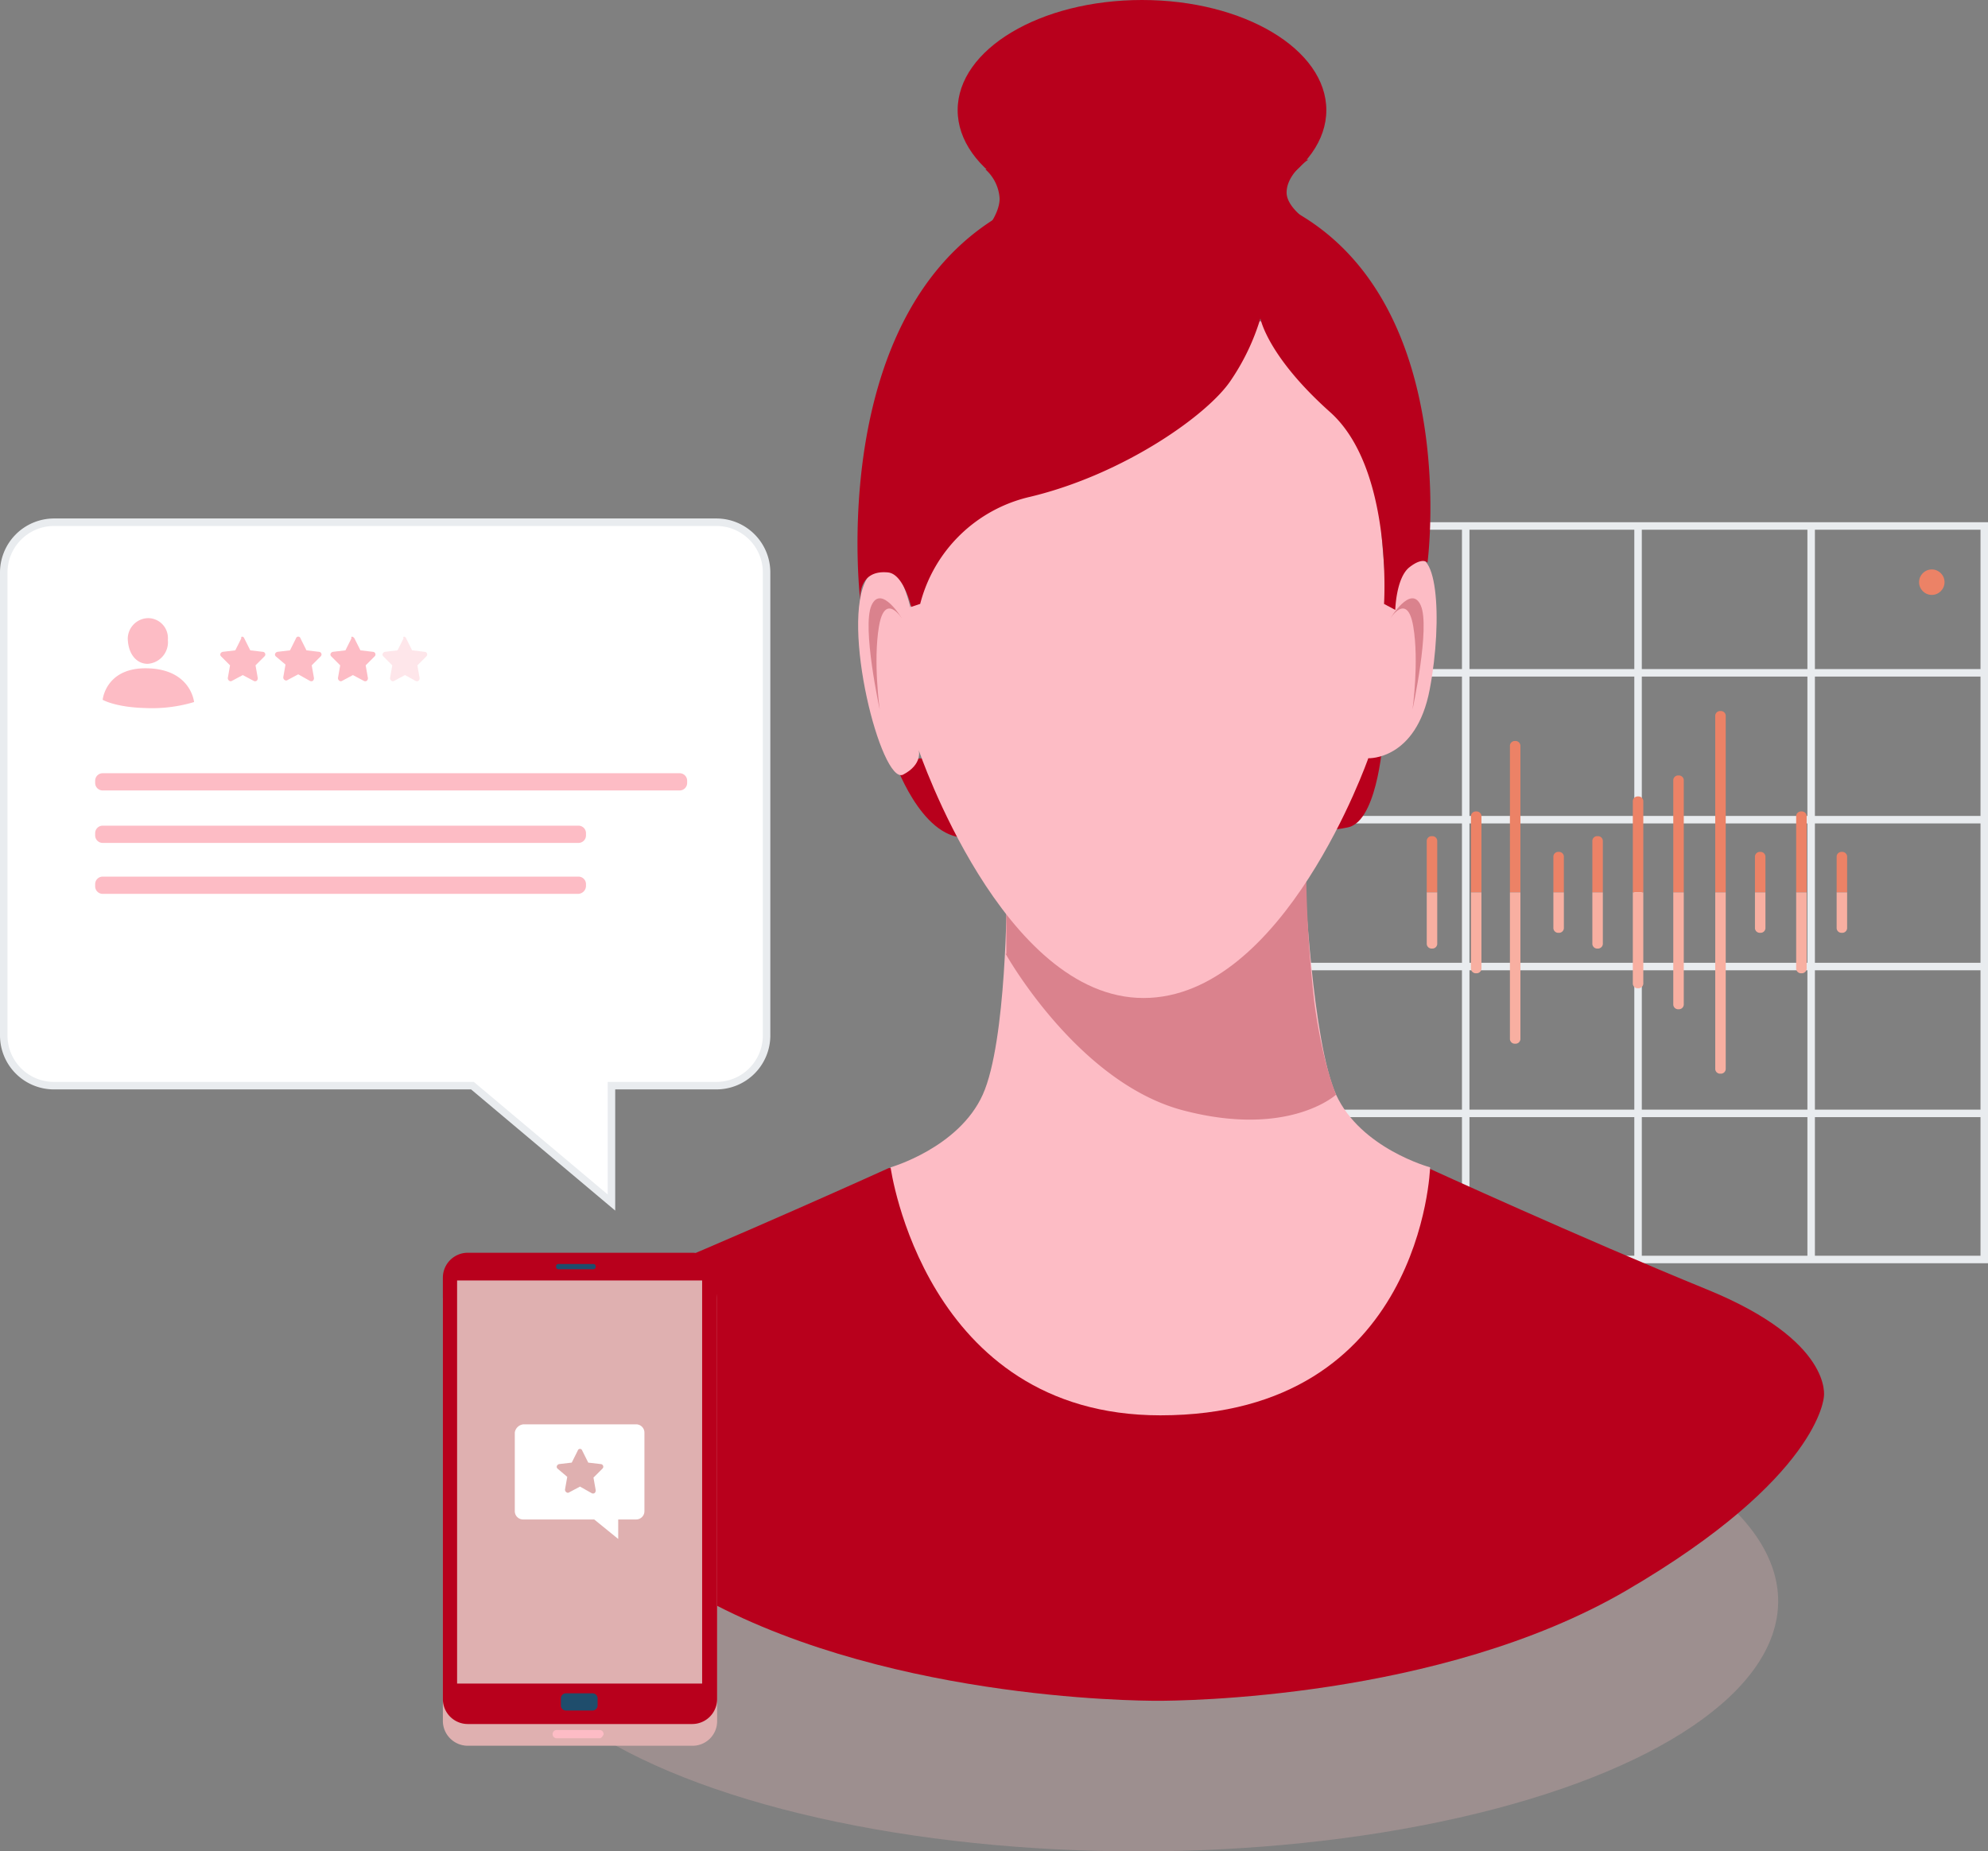 <svg xmlns="http://www.w3.org/2000/svg" width="265.3" height="247.1" viewBox="0 0 265.3 247.1"><rect x="0" y="0" width="265.3" height="247.1" fill="#808080" stroke="none"/><g data-name="Слой 2"><g data-name="Layer 1"><g fill="none" stroke="#e9ecef" stroke-miterlimit="10" data-name="&lt;Группа&gt;"><path d="M172.5 70.2h92.3v97.9h-92.3zM172.5 148.6h92.3M172.5 129h92.3M264.8 109.4h-92.3M172.5 89.8h92.3M241.7 70.2v97.9M218.6 70.2v97.9M195.6 70.2v97.9" data-name="&lt;Контур&gt;"/></g><ellipse cx="151.9" cy="213.7" fill="#dfb0b0" data-name="&lt;Контур&gt;" opacity=".3" rx="85.4" ry="33.4" style="isolation:isolate"/><g data-name="&lt;Группа&gt;"><path fill="#b8001c" d="M227.8 172.1c-16.9-6.9-37.2-16.2-37.2-16.2l-35.9.6h-.4l-35.7-.6s-20.5 9.3-37.4 16.2-14.1 13-14.1 13-1 12.1 24.9 27.2c24.8 14.5 59.6 14.7 62.5 14.7s37.6-.2 62.5-14.7c25.9-15.1 26.4-25.9 26.4-25.9s1.3-7.4-15.6-14.3z" data-name="&lt;Контур&gt;"/><path fill="#fdbcc5" d="M178.3 146.1c-3.2-7.1-4.2-29-4.2-29l-19.05 2.1h-20.7s0 19.8-3.2 26.9-12.3 9.7-12.3 9.7 4.5 33.1 36 33.1c35 0 36-33.1 36-33.1s-9.25-2.5-12.55-9.7z" data-name="&lt;Контур&gt;"/><path fill="#DA828D" d="M134.2 127.3s9.6 17.2 23.7 20.9 20.4-2.1 20.4-2.1-1.8-4.1-2.9-12.3a169 169 0 0 1-1.1-18.6l-40 4.1v8z" data-name="&lt;Контур&gt;"/><path fill="#b8001c" d="M119.3 101.4s3.5 10.4 9.5 10.4 47.8 0 51.5-1.5 4.3-12.1 4.3-12.1z" data-name="&lt;Контур&gt;"/><path fill="#fdbcc5" d="M122.6 100.1s11.2 33.1 30 33.1 30-32 30-32 6.4.3 8.2-9.2 1-20.3-2.8-16.8c-3.5 3.3-2.8 6.5-2.8 6.5l-3-37.6-52.7-4.5-8 41.5s-2.2-9.9-5.8-3.9 1.9 27.5 4.8 26.2c2.7-1.4 2.1-3.3 2.1-3.3z" data-name="&lt;Контур&gt;"/><path fill="#b8001c" d="M122.8 80.6a19.68 19.68 0 0 1 14.7-14.3c12.5-3 23.8-11 26.8-15.6a30.1 30.1 0 0 0 3.9-8.2s.9 5 9.3 12.5 7.2 25.6 7.2 25.6l1.5.8s.1-4.3 1.9-5.7 2.4-.6 2.4-.6 6.8-51-36.5-51.3c-46.1-.3-39.2 56.3-39.2 56.3s-.4-4.1 3.7-3.7c2.1.2 3.1 4.6 3.1 4.6z" data-name="&lt;Контур&gt;"/><path fill="#DA828D" d="M117.4 94.7s-2.4-11-1.1-13.9 4.1 1.8 4.1 1.8-2.3-3.7-3.1 1 .1 11.1.1 11.1zM188.5 94.7s2.4-11 1.1-13.9-4.1 1.8-4.1 1.8 2.3-3.7 3.1 1-.1 11.1-.1 11.1z" data-name="&lt;Контур&gt;"/><ellipse cx="152.4" cy="14.7" fill="#b8001c" data-name="&lt;Контур&gt;" rx="24.6" ry="14.7"/><path fill="#b8001c" d="M131.5 22.6a5.67 5.67 0 0 1 1.9 3.9c0 2.3-2.4 4.9-2.4 4.9l45.2-.8s-4.5-2.4-4.5-4.9 2.9-4.4 2.9-4.4z" data-name="&lt;Контур&gt;"/></g><g fill="#ec8266" data-name="&lt;Группа&gt;"><path d="M191.8 119.1h-1.4v-6.9a.65.65 0 0 1 .6-.6h.2a.65.65 0 0 1 .6.6v6.9zM213.9 119.1h-1.4v-6.9a.65.65 0 0 1 .6-.6h.2a.65.65 0 0 1 .6.6v6.9zM208.7 119.1h-1.4v-4.8a.65.65 0 0 1 .6-.6h.2a.65.65 0 0 1 .6.6v4.8zM235.6 119.1h-1.4v-4.8a.65.65 0 0 1 .6-.6h.2a.65.65 0 0 1 .6.6v4.8zM246.5 119.1h-1.4v-4.8a.65.65 0 0 1 .6-.6h.2a.65.65 0 0 1 .6.6v4.8zM197.7 119.1h-1.4v-10.2a.65.65 0 0 1 .6-.6h.2a.65.65 0 0 1 .6.6v10.2zM202.9 119.1h-1.4V99.5a.65.65 0 0 1 .6-.6h.2a.65.65 0 0 1 .6.6v19.6zM230.3 119.1h-1.4V95.5a.65.65 0 0 1 .6-.6h.2a.65.65 0 0 1 .6.6v23.6zM224.7 119.1h-1.4v-15a.65.65 0 0 1 .6-.6h.2a.65.65 0 0 1 .6.6v15zM219.3 119.1h-1.4v-12.2a.65.65 0 0 1 .6-.6h.2a.65.65 0 0 1 .6.6v12.2zM241.1 119.1h-1.4v-10.2a.65.65 0 0 1 .6-.6h.2a.65.65 0 0 1 .6.6v10.2z" data-name="&lt;Контур&gt;"/></g><g fill="#f8afa1" data-name="&lt;Группа&gt;"><path d="M191.8 119.1h-1.4v6.9a.65.65 0 0 0 .6.6h.2a.65.65 0 0 0 .6-.6v-6.9zM213.9 119.1h-1.4v6.9a.65.65 0 0 0 .6.6h.2a.65.65 0 0 0 .6-.6v-6.9zM208.7 119.1h-1.4v4.8a.65.65 0 0 0 .6.6h.2a.65.65 0 0 0 .6-.6v-4.8zM235.6 119.1h-1.4v4.8a.65.65 0 0 0 .6.6h.2a.65.65 0 0 0 .6-.6v-4.8zM246.5 119.1h-1.4v4.8a.65.65 0 0 0 .6.6h.2a.65.65 0 0 0 .6-.6v-4.8zM197.7 119.1h-1.4v10.2a.65.65 0 0 0 .6.6h.2a.65.65 0 0 0 .6-.6v-10.2zM202.9 119.1h-1.4v19.6a.65.65 0 0 0 .6.6h.2a.65.65 0 0 0 .6-.6v-19.6zM230.3 119.1h-1.4v23.6a.65.65 0 0 0 .6.6h.2a.65.65 0 0 0 .6-.6v-23.6zM224.7 119.1h-1.4v15a.65.65 0 0 0 .6.6h.2a.65.65 0 0 0 .6-.6v-15zM219.3 119.1h-1.4v12.2a.65.65 0 0 0 .6.6h.2a.65.65 0 0 0 .6-.6v-12.2zM241.1 119.1h-1.4v10.2a.65.65 0 0 0 .6.6h.2a.65.65 0 0 0 .6-.6v-10.2z" data-name="&lt;Контур&gt;"/></g><circle cx="257.8" cy="77.7" r="1.7" fill="#ec8266" data-name="&lt;Контур&gt;"/><g data-name="&lt;Группа&gt;"><g data-name="&lt;Группа&gt;"><path fill="#dfb0b0" d="M92.4 233h-30a3.33 3.33 0 0 1-3.3-3.3v-56.3a3.33 3.33 0 0 1 3.3-3.3h30a3.33 3.33 0 0 1 3.3 3.3v56.3a3.27 3.27 0 0 1-3.3 3.3z" data-name="&lt;Контур&gt;"/><path fill="#b8001c" d="M92.4 230.1h-30a3.33 3.33 0 0 1-3.3-3.3v-56.3a3.33 3.33 0 0 1 3.3-3.3h30a3.33 3.33 0 0 1 3.3 3.3v56.3a3.33 3.33 0 0 1-3.3 3.3z" data-name="&lt;Контур&gt;"/><path fill="#dfb0b0" d="M61 170.9h32.7v53.8H61z" data-name="&lt;Контур&gt;"/><path fill="#1f4d6c" d="M79.05 228.3h-3.5a.68.68 0 0 1-.7-.7v-.9a.68.68 0 0 1 .7-.7h3.5a.68.68 0 0 1 .7.7v.9a.68.68 0 0 1-.7.7zM79.2 169.4h-4.7a.32.32 0 0 1-.3-.3v-.1a.32.32 0 0 1 .3-.3h4.7a.32.32 0 0 1 .3.3v.1a.32.32 0 0 1-.3.3z" data-name="&lt;Контур&gt;"/><path fill="#fdbcc5" d="M80.05 232h-5.8a.54.54 0 0 1-.5-.5v-.1a.54.54 0 0 1 .5-.5h5.8a.54.54 0 0 1 .5.5v.1c-.15.3-.35.5-.5.5z" data-name="&lt;Контур&gt;"/></g><path fill="#fff" d="M69.9 190.1h15a1.11 1.11 0 0 1 1.1 1.1v10.5a1.11 1.11 0 0 1-1.1 1.1h-2.4v2.6l-3.2-2.6h-9.5a1.11 1.11 0 0 1-1.1-1.1v-10.5a1.28 1.28 0 0 1 1.2-1.1z" data-name="&lt;Контур&gt;"/></g><g data-name="&lt;Группа&gt;"><path fill="#fff" stroke="#e9ecef" stroke-miterlimit="10" d="M7.2 69.7h88.4a6.7 6.7 0 0 1 6.7 6.7v61.8a6.7 6.7 0 0 1-6.7 6.7h-14v15.6l-18.55-15.6H7.2a6.7 6.7 0 0 1-6.7-6.7V76.5a6.72 6.72 0 0 1 6.7-6.8z" data-name="&lt;Контур&gt;"/><path fill="#fdbcc5" d="M90.7 105.5h-77a1 1 0 0 1-1-1v-.3a1 1 0 0 1 1-1h77a1 1 0 0 1 1 1v.3a1 1 0 0 1-1 1zM77.2 112.5H13.7a1 1 0 0 1-1-1v-.3a1 1 0 0 1 1-1h63.5a1 1 0 0 1 1 1v.3a1 1 0 0 1-1 1zM77.2 119.3H13.7a1 1 0 0 1-1-1v-.3a1 1 0 0 1 1-1h63.5a1 1 0 0 1 1 1v.3a1.08 1.08 0 0 1-1 1z" data-name="&lt;Контур&gt;"/><g fill="#fdbcc5" data-name="&lt;Группа&gt;"><path d="M19.7 88.6a2.9 2.9 0 0 0 2.7-3.2 2.66 2.66 0 0 0-2.6-2.9 2.77 2.77 0 0 0-2.75 2.7c.05 2.2 1.25 3.4 2.65 3.4zM19.8 89.2c-5.7-.2-6.1 4.2-6.1 4.2s1.7 1 5.7 1.1a19.49 19.49 0 0 0 6.5-.8s-.4-4.3-6.1-4.5z" data-name="&lt;Контур&gt;"/></g><path fill="#fdbcc5" d="M32.6 85.2l.8 1.6 1.7.2a.35.35 0 0 1 .2.6l-1.2 1.2.3 1.7c0 .3-.2.5-.5.4l-1.5-.8-1.5.8c-.2.1-.5-.1-.5-.4l.3-1.7-1.2-1.2c-.2-.2-.1-.5.2-.6l1.7-.2.8-1.6c-.1-.3.3-.3.4 0zM40.1 85.2l.8 1.6 1.7.2a.35.35 0 0 1 .2.6l-1.2 1.2.3 1.7c0 .3-.2.5-.5.4l-1.6-.9-1.5.8c-.2.1-.5-.1-.5-.4l.3-1.7-1.3-1.1c-.2-.2-.1-.5.2-.6l1.7-.2.8-1.6a.31.31 0 0 1 .6 0zM47.3 85.2l.8 1.6 1.7.2a.35.35 0 0 1 .2.6l-1.2 1.2.3 1.7c0 .3-.2.5-.5.4l-1.5-.8-1.5.8c-.2.1-.5-.1-.5-.4l.3-1.7-1.2-1.2c-.2-.2-.1-.5.2-.6l1.7-.2.8-1.6c-.1-.3.2-.3.4 0z" data-name="&lt;Контур&gt;"/><path fill="#fdbcc5" d="M54.2 85.2l.8 1.6 1.7.2a.35.35 0 0 1 .2.6l-1.2 1.2.3 1.7c0 .3-.2.5-.5.4l-1.45-.8-1.5.8c-.2.1-.5-.1-.5-.4l.3-1.7-1.2-1.2c-.2-.2-.1-.5.2-.6l1.7-.2.8-1.6c-.15-.3.25-.3.35 0z" data-name="&lt;Контур&gt;" opacity=".37" style="isolation:isolate"/></g><path fill="#dfb0b0" d="M77.7 193.61l.8 1.6 1.7.2a.35.35 0 0 1 .2.6l-1.2 1.2.3 1.7c0 .3-.2.5-.5.4l-1.6-.9-1.5.8c-.2.1-.5-.1-.5-.4l.3-1.7-1.3-1.1c-.2-.2-.1-.5.2-.6l1.7-.2.8-1.6a.31.31 0 0 1 .6 0z" data-name="&lt;Контур&gt;"/></g></g></svg>